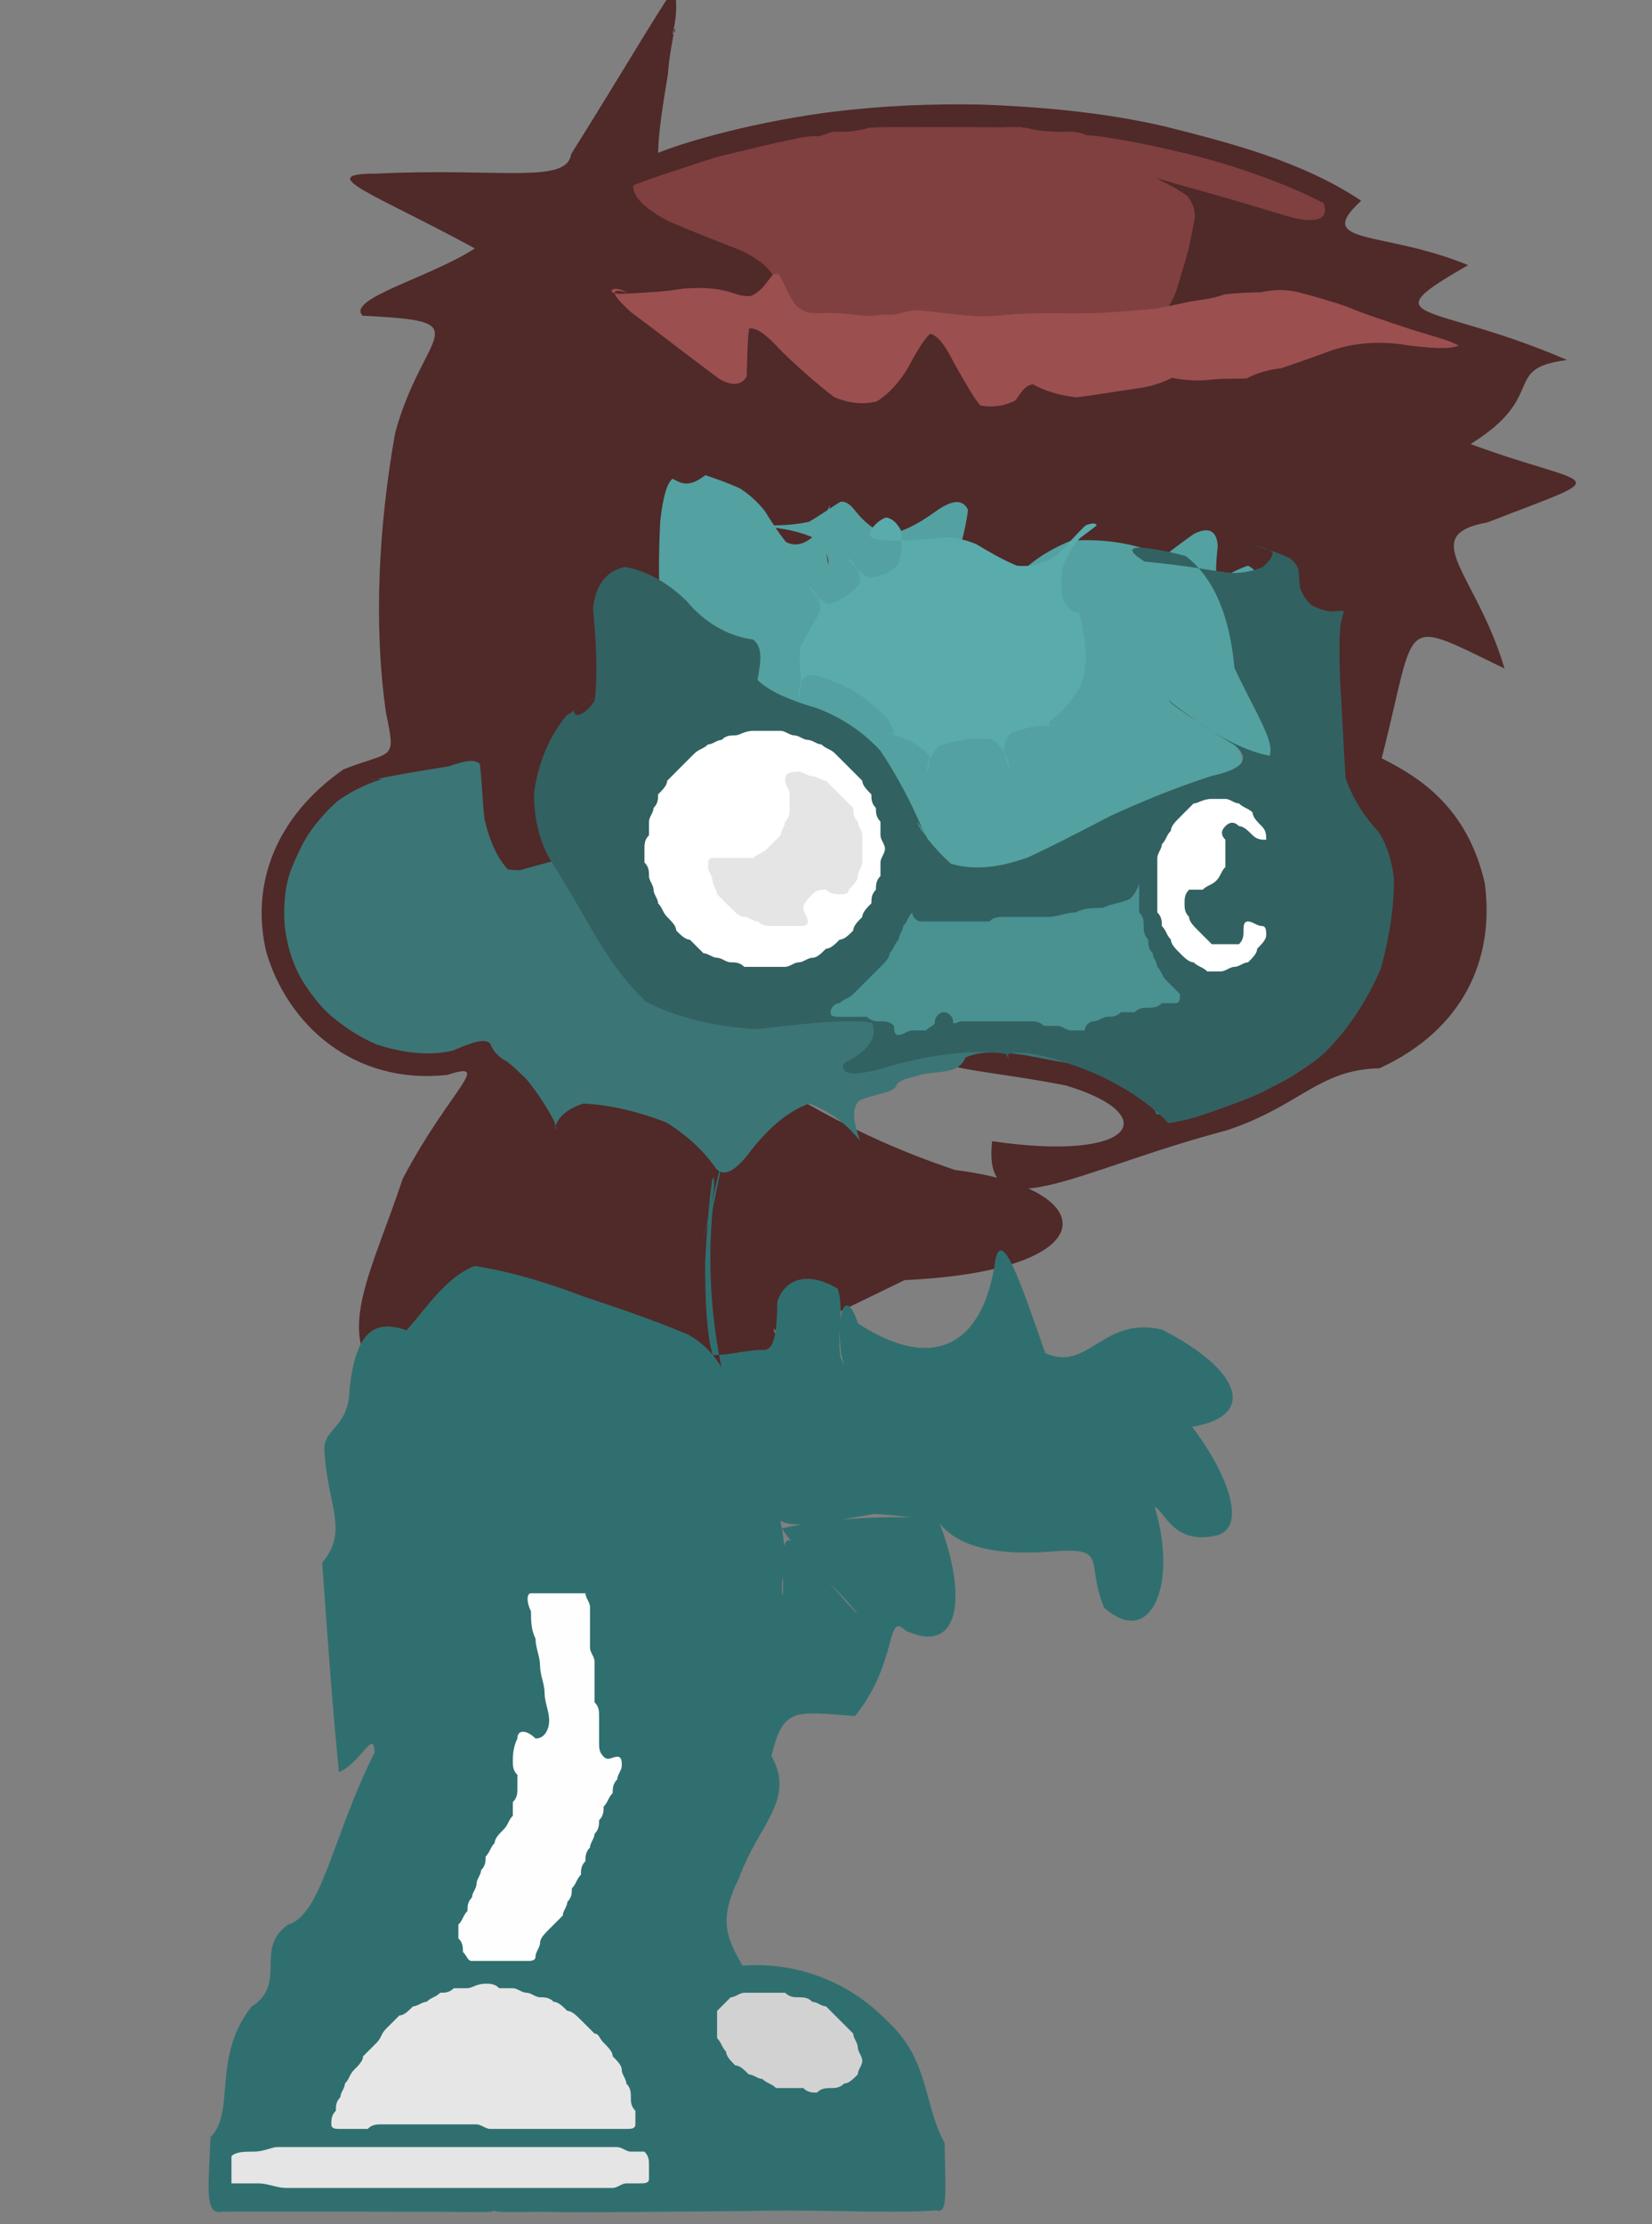 <?xml version="1.0" ?>
<svg xmlns="http://www.w3.org/2000/svg" version="1.1" width="364" height="490">
  <rect width="100%" height="100%" fill="#808080" stroke="none"/>
  <defs/>
  <g>
    <path d="M 150.052 -4.141 C 146.693 -7.065 145.367 -8.22 147.271 -6.275 C 149.812 -1.337 149.018 4.302 148.174 7.584 C 148.676 7.319 148.981 6.251 148.547 6.408 C 148.389 8.308 147.506 11.555 147.154 16.433 C 146.165 22.426 145.096 28.904 145 33.679 C 149.371 31.863 163.188 27.439 181.639 24.859 C 195.356 23.117 205.51 22.883 215.925 23.023 C 228.408 23.48 242.879 24.643 256.662 27.853 C 270.221 31.302 286.606 35.324 299.921 44.217 C 289.194 54.095 304.602 50.638 323.481 58.408 C 301.31 71.161 315.257 66.291 345.281 79.312 C 330.633 81.149 341.274 87.136 324.021 97.827 C 351.257 107.878 357.056 103.711 327.745 115.082 C 312.01 117.939 325.3 126.268 331.506 147.271 C 307.892 135.862 312.426 135.912 304.436 167.053 C 312.704 171.195 323.31 177.782 327.149 194.556 C 329.382 211.152 322.566 226.778 303.96 235.338 C 290.514 235.615 286.471 243.648 270.337 248.997 C 236.693 257.863 216.437 271.615 218.598 251.4 C 250.244 256.083 256.51 245.632 234.812 239.112 C 213.153 234.919 201.885 235.889 204.651 228.716 C 217.71 219.55 235.183 217.261 251.733 220.503 C 263.718 224.368 271.748 227.424 277.152 228.929 C 281.237 228.341 284.215 225.178 285.859 219.173 C 285.885 210.258 284.777 198.94 283.918 186.103 C 283.855 172.783 283.137 160.063 280.46 148.923 C 275.315 140.255 268.238 134.624 260.041 131.812 C 251.471 130.986 242.266 131.882 232.13 133.752 C 221.319 134.876 211.306 134.229 203.495 131.828 C 197.979 128.938 193.009 127.587 186.63 128.122 C 177.695 127.978 169.487 124.529 164.929 120.474 C 163.041 121.574 161.372 126.838 158.068 134.015 C 153.337 140.764 148.411 147.047 144.361 153.287 C 141.951 159.755 139.082 166.736 136.092 174.577 C 133.56 184.36 131.667 195.089 130.279 205.618 C 127.471 214.583 119.797 218.974 109.596 216.242 C 99.945 206.216 91.982 193.708 85.737 184.162 C 81.132 183.041 78.226 187.974 77.183 195.645 C 78.241 202.757 81.761 208.99 88.129 214.108 C 97.685 217.907 109.87 221.097 123.844 224.382 C 138.313 227.8 151.706 231.182 163.174 234.76 C 173.199 239.985 186.264 249.649 210.459 257.751 C 243.005 261.772 244.476 279.914 199.308 282.009 C 178.95 291.912 171.555 295.809 170.032 292.049 C 168.738 287.502 168.281 286.559 170.021 291.786 C 174.736 303.482 175.946 317.677 168.316 328.157 C 150.4 329.028 128.826 322.458 111.353 313.465 C 104.483 304.986 104.356 299.471 105.26 298.849 C 102.374 302.872 94.152 306.031 83.16 303.192 C 74.147 293.046 81.994 279.924 88.742 259.67 C 99.105 239.994 108.817 233.506 98.585 236.788 C 77.929 239.09 63.253 225.671 58.625 209.546 C 55.169 194.538 60.929 179.78 75.684 169.494 C 86.585 165.202 87.308 167.896 85.06 157.078 C 82.206 137.305 83.511 115.297 87.084 95.283 C 93.384 72.468 106.27 70.849 79.887 69.55 C 76.243 65.805 94.794 61.124 104.627 54.729 C 82.655 42.739 68.769 38.249 82.835 38.255 C 109.932 36.895 124.889 40.696 125.847 33.944 C 137.939 14.748 148.828 -4.203 150.052 -4.141" stroke-width="0.0" fill="rgb(80, 41, 41)" opacity="1" stroke="rgb(34, 115, 167)" stroke-opacity="0.066" stroke-linecap="round" stroke-linejoin="round"/>
    <path d="M 154.741 273.791 C 155.889 269.547 156.811 265.466 157.317 261.917 C 157.409 259.439 157.233 258.704 156.858 260.285 C 156.283 264.36 155.727 270.628 155.368 278.396 C 155.353 286.669 155.728 293.982 157.025 298.528 C 160.467 298.599 164.687 297.321 168.675 297.362 C 170.743 296.853 171.187 293.01 171.274 286.732 C 173.077 281.378 178.339 280.14 184.613 283.919 C 186.073 288.719 184.332 294.175 185.23 299.109 C 186.659 302.222 187.257 303.078 187.315 302.811 C 187.101 303.192 186.47 302.678 185.325 298.339 C 184.222 288.289 186.464 283.7 189.05 291.563 C 206.171 302.662 216.825 295.946 219.35 277.38 C 220.861 270.93 224.579 281.563 230.319 298.105 C 239.879 302.35 242.963 289.846 256.013 292.899 C 273.816 301.955 276.864 312.03 262.669 314.319 C 270.194 324.188 274.872 336.139 268.361 338.179 C 258.652 340.688 256.531 332.755 254.416 331.944 C 259.64 349.24 253.521 363.293 243.276 354.166 C 239.173 344.196 244.24 340.99 232.677 341.715 C 215.142 343.355 209.178 338.406 207.033 335.557 C 213.123 351.545 211.655 364.789 199.574 359.25 C 195.035 354.863 198.107 365.915 188.396 378.041 C 175.04 377.074 172.64 375.996 169.971 386.825 C 175.413 396.506 166.996 402.1 162.87 413.665 C 158.149 423.056 160.188 426.997 163.589 433.031 C 175.866 432.085 187.391 436.852 195.378 445.122 C 204.868 453.704 203.436 463.634 208.134 472.071 C 208.273 482.652 208.952 487.781 206.355 486.938 C 195.457 487.725 180.51 486.632 164.287 487.101 C 149.623 487.167 136.595 487.39 124.89 487.341 C 115.418 487.082 109.804 487.626 108.658 486.95 C 109.138 487.483 105.404 487.282 95.007 487.243 C 79.232 487.229 62.153 487.165 48.878 487.227 C 44.923 488.137 46.019 481.413 46.375 470.815 C 52.03 465.245 46.578 453.421 55.376 442.097 C 63.526 436.919 55.842 429.257 63.548 423.942 C 70.893 421.812 73.321 404.401 82.543 386.038 C 82.305 380.726 79.707 388.21 74.694 390.401 C 73.412 377.95 72.076 359.945 70.991 344.222 C 76.904 337.358 72.208 331.697 71.527 320.125 C 70.774 314.495 76.952 314.953 77.027 305.827 C 78.353 294.521 81.647 290.264 89.586 293.056 C 94.203 287.837 98.243 281.431 104.579 278.877 C 113.352 280.271 121.673 282.974 128.432 285.565 C 135.025 287.765 142.979 290.393 151.619 293.995 C 158.863 298.065 161.501 305.179 162.751 312.932 C 164.942 317.913 167.128 322.153 169.179 327.475 C 172.501 334.289 173.653 341.651 172.31 348.686 C 172.256 353.015 172.635 352.411 172.518 346.68 C 172.373 338.898 172.9 336.811 177.679 342.685 C 184.699 351.088 189.011 355.827 188.873 355.403 C 184.366 349.742 176.117 342.603 172.248 336.694 C 182.333 334.454 194.788 334.027 201.123 334.327 C 202.231 334.661 199.608 333.886 192.672 333.52 C 182.513 335.178 174.393 337.207 171.322 334.601 C 169.474 328.158 167.451 322.767 165.857 319.857 C 163.82 320.055 161.873 321.486 160.687 322.819 C 160.821 322.122 161.095 317.111 160.316 307.135 C 157.096 294.488 155.684 280.593 157.02 266.51 C 159.737 252.669 162.932 238.936 154.741 273.791" stroke-width="0.0" fill="rgb(48, 111, 111)" opacity="1" stroke="rgb(220, 24, 152)" stroke-opacity="0.605" stroke-linecap="round" stroke-linejoin="round"/>
    <path d="M 191.553 28.15 C 194.975 27.891 198.432 28.019 201.844 28.004 C 205.19 27.954 208.363 27.997 211.148 28.001 C 213.511 27.999 215.469 27.999 217.004 28.034 C 218.195 28.031 219.12 28.02 219.88 28.058 C 220.607 28.044 221.396 27.99 222.231 27.989 C 223.051 27.991 223.792 28 224.344 28.038 C 224.48 27.918 224.25 27.876 223.638 27.764 C 222.765 27.619 221.751 27.429 220.761 27.146 C 219.983 26.868 219.667 26.756 220.084 26.906 C 221.314 27.357 223.416 27.836 226.288 28.207 C 229.514 29.055 232.985 29.084 236.517 29.006 C 239.626 29.638 241.967 30.139 243.333 30.088 C 243.475 30.141 242.374 30.033 240.474 29.783 C 238.707 29.477 238.08 29.425 239.456 29.8 C 243.683 30.058 250.967 31.355 260.969 33.723 C 272.623 36.554 283.709 40.617 291.59 44.728 C 293.146 48.396 289.716 49.545 283 47.426 C 274.493 44.822 266.195 42.427 259.657 40.657 C 255.717 39.473 254.389 39.096 255.142 39.465 C 257.189 40.431 259.642 41.733 261.66 43.207 C 262.829 44.755 263.287 46.271 263.289 47.675 C 263.109 48.927 262.888 50.052 262.667 51.134 C 262.447 52.27 262.207 53.498 261.901 54.839 C 261.5 56.335 261.027 57.972 260.51 59.68 C 260.007 61.403 259.512 63.09 258.962 64.672 C 258.368 66.092 257.696 67.307 256.903 68.285 C 255.994 69.035 254.946 69.592 253.772 70.012 C 252.53 70.356 251.24 70.655 249.965 70.978 C 248.755 71.297 247.628 71.591 246.583 71.833 C 245.631 71.99 244.779 72.033 243.984 71.93 C 243.201 71.696 242.39 71.37 241.498 70.98 C 240.487 70.626 239.363 70.392 238.128 70.331 C 236.798 70.487 235.428 70.87 234.048 71.481 C 232.686 72.29 231.395 73.26 230.192 74.324 C 229.083 75.425 228.087 76.499 227.196 77.471 C 226.378 78.262 225.598 78.849 224.818 79.246 C 223.993 79.471 223.081 79.553 222.088 79.539 C 221.035 79.49 219.953 79.468 218.871 79.523 C 217.819 79.684 216.824 79.933 215.927 80.235 C 215.143 80.538 214.465 80.758 213.876 80.804 C 213.316 80.601 212.729 80.14 212.063 79.422 C 211.277 78.468 210.35 77.355 209.281 76.174 C 208.064 75.021 206.712 74.047 205.285 73.54 C 203.85 73.704 202.456 74.407 201.122 75.351 C 199.871 76.32 198.723 77.222 197.701 78.006 C 196.787 78.655 195.954 79.134 195.176 79.418 C 194.43 79.511 193.682 79.434 192.855 79.205 C 191.929 78.859 190.904 78.43 189.777 77.922 C 188.518 77.296 187.093 76.507 185.487 75.53 C 183.673 74.401 181.621 73.155 179.338 71.809 C 176.992 70.298 174.766 68.555 172.913 66.645 C 171.682 64.592 170.948 62.543 170.293 60.61 C 169.203 58.8 167.069 57.051 163.553 55.304 C 158.698 53.394 152.967 51.184 147.12 48.668 C 142.165 45.964 139.245 43.254 139.573 40.809 C 143.962 39.05 150.558 37.024 157.91 34.592 C 165 32.859 170.903 31.447 175.225 30.584 C 177.931 29.934 179.495 29.967 180.509 30.024 C 181.379 29.754 182.393 29.316 183.702 29.003 C 185.271 28.936 186.849 29.391 191.553 28.15" stroke-width="0.0" fill="rgb(128, 64, 64)" opacity="1.0" stroke="rgb(120, 5, 132)" stroke-opacity="0.44" stroke-linecap="round" stroke-linejoin="round"/>
    <path d="M 155.408 104.677 C 158.084 105.58 160.649 106.502 162.987 107.56 C 165.047 108.866 166.868 110.51 168.502 112.549 C 170.021 114.964 171.547 117.409 173.216 119.423 C 175.151 120.432 177.306 119.966 179.413 117.962 C 181.19 115.049 182.355 112.449 182.854 111.273 C 182.74 112.127 182.337 114.659 182.001 118.123 C 182.028 121.456 182.27 123.766 182.535 124.425 C 182.59 123.367 182.194 121.447 181.082 119.521 C 178.95 118.071 175.959 117.131 172.763 116.56 C 170.09 116.153 168.542 115.879 168.719 115.73 C 171.078 115.766 174.662 115.749 178.288 114.944 C 181.254 113.178 183.493 111.553 185.138 110.562 C 186.339 110.36 187.385 111.112 188.629 112.757 C 190.325 114.882 192.562 116.801 195.358 117.802 C 198.653 117.313 202.277 115.478 205.955 112.81 C 209.392 110.319 212.056 109.628 213.294 112.345 C 212.448 119.074 209.651 127.595 205.479 135.651 C 200.686 141.352 196.122 144.285 192.539 144.82 C 190.403 143.773 189.725 142.011 190.434 140.334 C 192.336 139.503 195.03 139.937 197.955 141.543 C 200.532 143.927 202.523 146.5 204.039 148.902 C 205.335 150.909 206.645 152.316 208.165 152.93 C 210.019 152.653 212.228 151.655 214.784 150.217 C 217.615 148.673 220.56 147.338 223.43 146.424 C 226.025 146.084 228.083 146.074 229.359 146.062 C 229.62 145.729 228.781 144.801 226.885 143.008 C 224.246 140.143 221.965 136.242 221.25 131.59 C 223.257 126.662 228.508 122.174 235.947 119.123 C 243.534 118.59 250.098 119.853 254.582 121.84 C 256.295 123.276 256.037 123.884 255.412 123.685 C 256.129 122.657 259.056 120.479 262.968 117.677 C 266.288 115.94 268.099 116.866 268.319 120.251 C 267.92 124.141 267.734 126.896 268.405 127.754 C 270.056 126.943 272.389 125.457 274.987 124.618 C 277.51 125.812 279.753 129.901 281.427 136.996 C 282.296 146.577 282.379 156.437 281.516 164.503 C 279.244 168.574 275.57 167.216 270.906 163.38 C 266.212 160.114 262.471 157.832 259.944 156.318 C 258.736 155.763 257.865 155.705 257.702 155.751 C 258.243 155.759 259.39 155.914 260.483 156.307 C 261.036 156.987 261.789 157.718 263.533 158.559 C 266.057 159.968 269.511 162.092 273.108 165.107 C 274.46 169.443 273.464 174.516 270.425 179.84 C 266.044 184.456 261.264 187.822 256.439 189.923 C 251.696 191.219 247.35 192.042 243.44 192.623 C 239.859 193.108 236.571 193.514 233.598 193.841 C 230.814 194.146 227.965 194.398 224.861 194.658 C 221.397 194.965 217.502 195.288 213.179 195.571 C 208.477 195.722 203.624 195.644 199.087 195.227 C 195.34 194.38 192.705 192.995 191.053 191.022 C 189.946 188.43 188.796 185.317 187.181 181.86 C 184.975 178.311 182.245 174.911 179.066 171.896 C 175.567 169.474 172.033 167.513 168.733 165.701 C 165.851 163.752 163.425 161.535 161.375 159.168 C 159.574 156.953 157.876 155.074 156.131 153.574 C 154.225 152.308 152.178 150.982 150.121 149.141 C 148.218 146.341 146.633 142.209 145.551 136.529 C 145.083 129.449 145.113 121.912 145.465 114.949 C 146.051 109.562 146.945 106.371 148.198 105.471 C 149.823 106.281 151.618 107.694 155.408 104.677" stroke-width="0.0" fill="rgb(84, 161, 161)" opacity="1" stroke="rgb(64, 46, 95)" stroke-opacity="0.04" stroke-linecap="round" stroke-linejoin="round"/>
    <path d="M 82.241 171.805 C 88.395 170.405 94.16 169.639 98.951 168.8 C 102.408 167.595 104.615 167.154 105.741 168.309 C 106.107 171.314 106.255 175.601 106.744 180.441 C 107.823 185.123 109.564 189.002 111.894 191.531 C 114.387 191.905 116.406 191.37 117.572 192.125 C 117.998 194.579 117.982 197.521 117.647 200.148 C 117.027 201.871 116.093 202.529 114.801 202.169 C 113.242 201.115 111.694 199.806 110.48 198.614 C 109.627 197.664 108.925 196.85 108.334 196.092 C 107.993 195.064 109.192 193.833 112.86 192.177 C 118.486 190.595 124.668 188.839 130.518 187.651 C 135.103 187.719 138.274 189.021 140.242 191.382 C 141.551 194.553 142.733 198.152 144.234 201.803 C 146.402 205.187 149.19 208.159 152.367 210.676 C 155.598 212.768 158.478 214.511 160.68 215.922 C 162.05 217.002 162.678 217.786 162.76 218.36 C 162.555 218.792 162.409 218.949 162.68 218.699 C 163.736 218.048 165.806 217.206 168.991 216.453 C 173.253 216.16 178.113 216.596 183.061 217.778 C 187.648 219.634 191.413 222.032 193.897 224.792 C 194.67 227.727 193.863 230.432 191.931 232.591 C 189.428 234.038 186.562 234.265 183.676 233.936 C 181.989 233.444 183.207 233.524 187.073 234.431 C 191.728 232.666 195.97 229.485 199.287 225.834 C 201.783 222.854 203.9 220.914 206.013 219.928 C 208.298 219.768 210.864 219.924 213.833 220.039 C 217.242 219.939 221.06 219.75 225.187 219.695 C 229.473 219.773 233.718 219.97 237.756 220.3 C 241.448 220.908 244.674 222.083 247.307 224.16 C 249.285 227.291 250.778 231.097 251.949 235.233 C 252.919 239.291 253.78 242.784 254.629 245.194 C 255.469 246.029 256.026 245.249 255.858 243.226 C 254.707 240.409 252.719 237.381 249.972 234.913 C 246.451 233.86 242.324 234.046 237.946 234.526 C 233.804 234.116 229.895 233.141 225.797 232.436 C 221.021 231.817 216.398 231.293 212.722 232.984 C 211.223 236.646 207.211 235.866 203.071 236.71 C 200.632 237.52 198.937 237.563 197.677 238.748 C 197.202 240.842 193.951 240.57 189.43 242.405 C 187.158 244.411 188.505 248.475 189.542 251.371 C 188.13 249.635 184.781 245.583 178.325 243.12 C 173.057 244.929 168.405 249.495 164.619 254.592 C 161.567 258.262 159.488 259.187 157.77 257.45 C 155.539 254.171 152.01 250.521 146.858 247.301 C 140.58 244.83 134.141 243.349 128.56 243.123 C 124.761 244.283 122.831 246.341 122.299 248.334 C 122.482 249.345 122.642 248.939 122.131 247.04 C 120.587 244.009 118.376 240.667 116.041 237.795 C 114.089 235.867 112.773 234.689 111.752 233.874 C 110.282 233.16 108.777 231.93 107.998 229.896 C 106.935 228.677 104.181 229.543 99.805 231.443 C 94.372 232.729 88.563 231.911 82.924 230.079 C 78.484 228.164 75.318 225.773 72.796 223.668 C 70.748 221.834 68.989 219.66 67.063 216.748 C 64.692 213.063 63.174 208.461 62.688 203.493 C 62.416 198.628 62.935 194.471 64.302 191.163 C 65.396 188.462 66.408 186.347 67.576 184.366 C 69.033 182.109 71.196 179.31 74.461 176.401 C 78.356 173.654 82.209 172.179 84.215 171.651 C 83.273 171.541 80.862 171.87 82.241 171.805" stroke-width="0.0" fill="rgb(60, 117, 117)" opacity="1" stroke="rgb(176, 234, 208)" stroke-opacity="0.512" stroke-linecap="round" stroke-linejoin="round"/>
    <path d="M 138.136 64.425 C 136.756 63.643 135.613 63.396 134.752 63.864 C 134.581 64.515 135.504 64.797 137.512 64.703 C 140.149 64.619 142.898 64.386 145.434 64.231 C 147.59 64.064 149.303 63.756 150.723 63.553 C 152.077 63.479 153.392 63.431 154.774 63.438 C 156.172 63.484 157.462 63.623 158.671 63.822 C 159.915 64.071 161.169 64.415 162.382 64.84 C 163.529 65.197 164.607 65.321 165.625 65.146 C 166.605 64.674 167.505 63.936 168.313 63.029 C 169.054 62.062 169.728 61.186 170.322 60.528 C 170.853 60.199 171.334 60.249 171.783 60.699 C 172.242 61.494 172.748 62.546 173.304 63.777 C 173.91 65.037 174.595 66.236 175.352 67.27 C 176.204 68.048 177.166 68.579 178.251 68.885 C 179.452 69.001 180.786 69 182.271 68.954 C 183.845 68.957 185.462 69.059 187.086 69.218 C 188.654 69.382 190.131 69.513 191.433 69.591 C 192.471 69.601 193.197 69.536 193.625 69.446 C 193.822 69.361 193.896 69.308 193.966 69.276 C 194.132 69.29 194.469 69.321 194.987 69.352 C 195.666 69.366 196.469 69.331 197.346 69.229 C 198.221 69.069 199.055 68.859 199.833 68.644 C 200.56 68.483 201.266 68.38 202.015 68.348 C 202.891 68.403 203.941 68.514 205.206 68.654 C 206.687 68.813 208.38 69.004 210.251 69.219 C 212.241 69.436 214.302 69.614 216.397 69.692 C 218.523 69.649 220.702 69.471 223.007 69.232 C 225.542 69.07 228.391 68.993 231.549 69.006 C 235.033 69.054 238.803 69.062 242.758 68.924 C 246.809 68.666 250.842 68.362 254.524 68.02 C 257.716 67.393 260.463 66.807 262.916 66.313 C 265.255 66.035 267.534 65.661 269.721 64.882 C 272.376 64.497 275.004 64.459 277.877 64.39 C 280.828 63.704 283.728 63.721 286.605 64.507 C 289.62 65.319 292.918 66.242 296.613 67.493 C 300.744 69.241 305.551 70.758 310.677 72.485 C 315.838 74.133 319.873 75.082 321.396 76.164 C 319.528 76.957 315.394 76.766 309.88 76.025 C 304.13 75.075 298.563 75.482 293.548 77.143 C 289.117 78.803 285.372 80.065 282.318 81.119 C 279.608 81.429 276.999 82.122 274.67 83.389 C 271.689 83.424 268.649 83.385 265.617 83.752 C 262.794 83.952 260.361 83.63 258.2 83.249 C 256.146 84.3 253.562 85.226 250.128 85.635 C 246.023 86.191 241.602 87.013 237.23 87.526 C 233.182 87.155 229.936 85.95 227.601 84.67 C 225.96 84.832 225.036 86.332 223.777 88.196 C 221.54 89.391 218.724 89.873 215.972 89.311 C 214.146 87.064 212.349 83.711 210.223 79.982 C 208.412 76.425 206.847 74.016 204.939 73.512 C 203.313 75.14 201.639 78.021 199.886 81.347 C 197.949 84.417 195.75 86.867 193.162 88.445 C 190.274 89.154 187.17 88.898 183.808 87.494 C 180.193 84.719 176.166 81.223 172.27 77.437 C 169.108 73.971 166.746 72.039 165.048 72.393 C 164.653 75.446 164.637 79.399 164.543 82.928 C 163.328 85.021 161.083 85.056 158.289 83.338 C 154.915 80.826 151.401 78.147 148.012 75.566 C 144.913 73.171 141.887 70.906 138.833 68.607 C 136.001 65.922 133.219 63.081 138.136 64.425" stroke-width="0.0" fill="rgb(155, 79, 79)" opacity="1" stroke="rgb(83, 99, 25)" stroke-opacity="0.133" stroke-linecap="round" stroke-linejoin="round"/>
    <path d="M 252.196 123.706 C 256.003 124.091 259.683 124.52 263.137 125.025 C 266.287 125.539 269.142 125.99 271.736 126.246 C 274.102 126.18 276.232 125.757 278.056 125.008 C 279.497 123.963 280.31 122.803 280.425 121.729 C 279.645 120.927 277.988 120.49 275.841 120.113 C 273.746 119.668 272.351 119.385 272.221 119.362 C 273.381 119.603 275.535 120.009 277.838 120.626 C 280.326 121.356 282.454 122.117 284.084 122.907 C 285.249 123.743 285.91 124.667 286.148 125.699 C 286.233 126.927 286.287 128.251 286.473 129.597 C 286.981 130.962 287.795 132.221 288.894 133.258 C 290.26 134.03 291.745 134.515 293.198 134.709 C 294.464 134.675 295.424 134.562 295.989 134.54 C 296.106 134.842 295.82 135.797 295.354 137.691 C 295.063 140.839 295.065 145.418 295.359 151.222 C 295.789 157.916 296.058 164.901 296.49 171.393 C 298.239 176.491 301.052 180.33 303.828 183.356 C 305.601 186.157 306.61 189.345 307.148 193.471 C 307.208 199.02 306.354 205.852 304.217 213.498 C 300.843 221.204 296.257 227.949 290.848 232.854 C 286.297 236.351 282.713 238.316 280.319 239.472 C 278.563 240.484 276.376 241.49 272.796 242.838 C 267.938 244.586 262.577 246.789 257.445 247.422 C 252.599 242.344 245.399 237.792 236.951 234.815 C 229.845 232.282 224.766 231.319 222.121 232.256 C 222.303 234.204 223.074 234.375 221.613 232.188 C 215.536 231.166 206.398 232.045 196.505 234.733 C 188.787 237.196 184.949 237.076 185.93 234.201 C 190.953 231.909 193.66 228.432 192.058 225.267 C 185.987 224.435 176.946 225.584 166.703 226.709 C 156.95 226.156 148.705 223.981 142.376 220.702 C 137.623 216.235 133.755 210.677 130.303 204.652 C 126.945 198.747 123.795 193.406 120.917 188.855 C 118.677 184.653 117.657 180.015 117.666 174.694 C 118.471 168.759 120.617 162.815 124.737 157.689 C 130.277 153.952 135.079 151.326 137.148 150.389 C 135.128 151.438 130.442 153.945 126.448 156.591 C 126.428 158.22 128.809 157.76 131.054 154.291 C 131.738 148.132 131.3 140.937 130.655 134.064 C 131.197 128.759 133.675 125.736 137.717 124.895 C 142.326 125.707 146.927 128.171 151.244 132.354 C 155.365 137.336 160.621 140.191 165.917 140.883 C 168.16 142.577 167.633 145.816 166.899 149.79 C 169.665 152.498 174.441 154.363 179.976 156.005 C 185.228 157.991 189.898 160.982 193.929 165.314 C 197.657 170.838 200.827 176.944 203.135 182.406 C 204.767 185.588 205.277 186.438 204.543 185.585 C 203.705 183.461 202.608 181.577 202.058 181.173 C 202.933 183.03 205.49 186.671 209.549 190.278 C 214.666 191.84 220.516 191.071 226.643 188.822 C 232.704 185.972 238.592 182.911 244.54 179.816 C 251.327 176.673 258.915 173.535 267.008 170.931 C 273.746 169.432 275.718 167.328 272.046 164.161 C 266.126 160.607 260.977 157.187 258.013 154.886 C 257.272 154.007 257.398 153.903 257.55 154.046 C 257.276 154.056 257.45 154.319 259.858 156.101 C 265.5 160.438 273.087 165.303 279.746 166.479 C 280.97 163.389 276.387 156.556 271.982 147.126 C 271.021 136.194 267.695 127.406 261.223 122.482 C 253.416 120.443 245.077 119.234 252.196 123.706" stroke-width="0.0" fill="rgb(50, 97, 97)" opacity="1.0" stroke="rgb(4, 170, 158)" stroke-opacity="0.113" stroke-linecap="round" stroke-linejoin="round"/>
    <path d="M 208.881 118.359 C 210.864 118.531 212.925 118.945 215.206 119.928 C 217.84 121.529 220.815 123.269 224.031 124.609 C 227.258 124.972 230.297 124.101 233.022 122.209 C 235.388 119.778 237.443 117.396 239.186 115.754 C 240.619 115.129 241.504 115.259 241.652 115.732 C 240.938 116.38 239.597 117.277 237.931 118.592 C 236.259 120.353 234.984 122.597 234.139 125.135 C 233.734 127.718 233.768 130.073 234.207 132.018 C 234.964 133.439 235.819 134.35 236.599 134.821 C 237.153 134.953 237.506 134.953 237.722 135.048 C 237.884 135.47 238.113 136.413 238.443 137.885 C 238.824 139.836 239.127 142.128 239.276 144.562 C 239.172 146.968 238.773 149.201 238.072 151.151 C 237.135 152.785 236.126 154.143 235.187 155.276 C 234.378 156.23 233.646 157.006 232.953 157.63 C 232.298 158.133 231.714 158.552 231.278 158.928 C 231.047 159.287 231.054 159.618 231.295 159.904 C 231.696 160.109 232.106 160.195 232.338 160.17 C 232.185 160.049 231.437 159.901 229.926 159.817 C 227.632 159.984 225.027 160.543 222.644 161.572 C 221.164 163.136 220.927 165.159 221.637 167.306 C 222.302 169.142 222.638 170.022 222.535 169.42 C 222.204 167.284 221.145 164.699 218.677 162.881 C 214.753 162.417 210.409 162.976 206.721 164.461 C 204.709 166.779 204.129 168.923 204.27 169.884 C 204.644 169.425 204.929 168.05 204.72 166.412 C 203.563 164.993 201.932 163.937 200.252 163.102 C 198.724 162.486 197.313 162.036 195.907 161.604 C 194.527 160.872 193.238 159.942 192.189 159.072 C 191.57 158.498 191.544 158.54 192.206 159.183 C 193.526 160.209 195.092 161.244 196.438 161.897 C 197.105 161.743 196.9 160.581 195.764 158.628 C 193.759 156.33 191.102 154.076 188.036 152.109 C 184.885 150.523 181.975 149.358 179.527 148.722 C 177.73 148.74 176.689 149.47 176.282 150.694 C 176.067 151.965 175.925 152.968 175.939 153.437 C 176.106 153.176 176.339 152.175 176.535 150.494 C 176.376 148.243 176.022 145.556 176.328 142.636 C 177.771 139.734 179.518 136.986 180.782 134.485 C 180.786 132.384 179.842 130.768 178.732 129.604 C 178.048 128.802 177.938 128.624 178.323 129.226 C 179.135 130.71 180.503 132.337 182.584 133.11 C 185.157 132.464 187.705 130.751 189.506 128.477 C 189.691 126.236 188.44 124.349 186.655 122.789 C 185.151 121.423 184.11 120.438 183.654 119.995 C 183.905 120.179 184.761 120.938 186.066 122.25 C 187.519 124.105 189.163 125.973 191.217 127.169 C 193.644 127.237 195.989 126.267 197.836 124.426 C 198.791 121.9 198.956 119.215 198.498 116.829 C 197.612 115.113 196.488 114.197 195.276 114.004 C 194.084 114.383 192.989 115.268 191.988 116.586 C 191.05 118.269 190.146 120.163 208.881 118.359" stroke-width="0.0" fill="rgb(90, 172, 172)" opacity="1" stroke="rgb(49, 177, 64)" stroke-opacity="0.06" stroke-linecap="round" stroke-linejoin="round"/>
    <path d="M 117.0 351.0 C 118.0 351.0 119.0 351.0 120.0 351.0 C 121.0 351.0 122.0 351.0 123.0 351.0 C 124.0 351.0 125.0 351.0 126.0 351.0 C 127.0 351.0 128.0 351.0 129.0 351.0 C 129.0 352.0 130.0 353.0 130.0 354.0 C 130.0 355.0 130.0 356.0 130.0 357.0 C 130.0 358.0 130.0 359.0 130.0 360.0 C 130.0 361.0 130.0 362.0 130.0 363.0 C 130.0 364.0 131.0 365.0 131.0 366.0 C 131.0 367.0 131.0 368.0 131.0 369.0 C 131.0 370.0 131.0 371.0 131.0 372.0 C 131.0 373.0 131.0 374.0 131.0 375.0 C 132.0 376.0 132.0 377.0 132.0 378.0 C 132.0 379.0 132.0 380.0 132.0 381.0 C 132.0 382.0 132.0 383.0 132.0 384.0 C 132.0 385.0 132.0 386.0 133.0 387.0 C 134.0 388.0 135.0 387.0 136.0 387.0 C 137.0 387.0 137.0 388.0 137.0 389.0 C 137.0 390.0 136.0 391.0 136.0 392.0 C 135.0 393.0 135.0 394.0 135.0 395.0 C 134.0 396.0 134.0 397.0 133.0 398.0 C 133.0 399.0 133.0 400.0 132.0 401.0 C 132.0 402.0 132.0 403.0 131.0 404.0 C 131.0 405.0 130.0 406.0 130.0 407.0 C 129.0 408.0 129.0 409.0 129.0 410.0 C 128.0 411.0 128.0 412.0 128.0 413.0 C 127.0 414.0 127.0 415.0 126.0 416.0 C 126.0 417.0 126.0 418.0 125.0 419.0 C 125.0 420.0 124.0 421.0 124.0 422.0 C 123.0 423.0 122.0 424.0 121.0 425.0 C 120.0 426.0 119.0 427.0 119.0 428.0 C 119.0 429.0 118.0 430.0 118.0 431.0 C 118.0 432.0 117.0 432.0 116.0 432.0 C 115.0 432.0 114.0 432.0 113.0 432.0 C 112.0 432.0 111.0 432.0 110.0 432.0 C 109.0 432.0 108.0 432.0 107.0 432.0 C 106.0 432.0 105.0 432.0 104.0 432.0 C 103.0 432.0 103.0 431.0 102.0 430.0 C 102.0 429.0 102.0 428.0 101.0 427.0 C 101.0 426.0 101.0 425.0 101.0 424.0 C 102.0 423.0 102.0 422.0 103.0 421.0 C 103.0 420.0 103.0 419.0 104.0 418.0 C 104.0 417.0 105.0 416.0 105.0 415.0 C 105.0 414.0 106.0 413.0 106.0 412.0 C 107.0 411.0 107.0 410.0 107.0 409.0 C 108.0 408.0 108.0 407.0 109.0 406.0 C 109.0 405.0 110.0 404.0 111.0 403.0 C 112.0 402.0 112.0 401.0 113.0 400.0 C 113.0 399.0 113.0 398.0 113.0 397.0 C 114.0 396.0 114.0 395.0 114.0 394.0 C 114.0 393.0 114.0 392.0 114.0 391.0 C 113.0 390.0 113.0 389.0 113.0 388.0 C 113.0 387.0 113.0 385.0 114.0 383.0 C 114.0 381.0 116.0 381.0 118.0 383.0 C 120.0 383.0 121.0 381.0 121.0 379.0 C 121.0 377.0 120.0 375.0 120.0 373.0 C 120.0 371.0 119.0 369.0 119.0 367.0 C 119.0 365.0 118.0 363.0 118.0 361.0 C 117.0 359.0 117.0 357.0 117.0 355.0 C 116.0 353.0 116.0 351.0 117.0 351.0" stroke-width="0.0" fill="rgb(254, 254, 254)" opacity="1.0" stroke="rgb(27, 229, 165)" stroke-opacity="0.647" stroke-linecap="round" stroke-linejoin="round"/>
    <path d="M 251.0 195.0 C 251.0 196.0 251.0 197.0 251.0 198.0 C 251.0 199.0 251.0 200.0 251.0 201.0 C 252.0 202.0 252.0 203.0 252.0 204.0 C 252.0 205.0 252.0 206.0 253.0 207.0 C 253.0 208.0 253.0 209.0 254.0 210.0 C 254.0 211.0 255.0 212.0 255.0 213.0 C 256.0 214.0 256.0 215.0 257.0 216.0 C 258.0 217.0 259.0 218.0 260.0 219.0 C 260.0 220.0 260.0 221.0 259.0 221.0 C 258.0 221.0 257.0 221.0 256.0 221.0 C 255.0 222.0 254.0 222.0 253.0 222.0 C 252.0 222.0 251.0 222.0 250.0 223.0 C 249.0 223.0 248.0 223.0 247.0 223.0 C 246.0 224.0 245.0 224.0 244.0 224.0 C 243.0 224.0 242.0 225.0 241.0 225.0 C 240.0 225.0 239.0 226.0 239.0 227.0 C 238.0 227.0 237.0 227.0 236.0 227.0 C 235.0 227.0 234.0 226.0 233.0 226.0 C 232.0 226.0 231.0 226.0 230.0 226.0 C 229.0 225.0 228.0 225.0 227.0 225.0 C 226.0 225.0 225.0 225.0 224.0 225.0 C 223.0 225.0 222.0 225.0 221.0 225.0 C 220.0 225.0 219.0 225.0 218.0 225.0 C 217.0 225.0 216.0 225.0 215.0 225.0 C 214.0 225.0 213.0 225.0 212.0 225.0 C 211.0 225.0 210.0 226.0 210.0 225.0 C 210.0 224.0 209.0 223.0 208.0 223.0 C 207.0 223.0 206.0 224.0 206.0 225.0 C 206.0 226.0 205.0 226.0 204.0 227.0 C 203.0 227.0 202.0 227.0 201.0 227.0 C 200.0 227.0 199.0 228.0 198.0 228.0 C 197.0 228.0 197.0 227.0 197.0 226.0 C 196.0 225.0 195.0 225.0 194.0 225.0 C 193.0 225.0 192.0 225.0 191.0 224.0 C 190.0 224.0 189.0 224.0 188.0 224.0 C 187.0 224.0 186.0 224.0 185.0 224.0 C 184.0 224.0 183.0 224.0 183.0 223.0 C 183.0 222.0 184.0 221.0 185.0 221.0 C 186.0 220.0 187.0 220.0 188.0 219.0 C 189.0 218.0 190.0 217.0 191.0 216.0 C 192.0 215.0 193.0 214.0 194.0 213.0 C 195.0 212.0 196.0 211.0 196.0 210.0 C 197.0 209.0 197.0 208.0 198.0 207.0 C 198.0 206.0 199.0 205.0 199.0 204.0 C 200.0 203.0 200.0 202.0 201.0 201.0 C 201.0 200.0 201.0 199.0 201.0 198.0 C 201.0 199.0 201.0 200.0 201.0 201.0 C 201.0 202.0 202.0 203.0 203.0 203.0 C 204.0 203.0 205.0 203.0 206.0 203.0 C 207.0 203.0 208.0 203.0 209.0 203.0 C 210.0 203.0 211.0 203.0 212.0 203.0 C 213.0 203.0 214.0 203.0 215.0 203.0 C 216.0 203.0 217.0 203.0 218.0 203.0 C 219.0 202.0 220.0 202.0 221.0 202.0 C 222.0 202.0 223.0 202.0 225.0 202.0 C 227.0 202.0 229.0 202.0 231.0 202.0 C 233.0 202.0 235.0 201.0 237.0 201.0 C 239.0 200.0 241.0 200.0 243.0 200.0 C 245.0 199.0 247.0 199.0 249.0 198.0 C 251.0 196.0 251.0 194.0 251.0 195.0" stroke-width="0.0" fill="rgb(74, 145, 145)" opacity="1.0" stroke="rgb(73, 242, 10)" stroke-opacity="0.519" stroke-linecap="round" stroke-linejoin="round"/>
    <path d="M 166.0 161.0 C 167.0 161.0 168.0 161.0 169.0 161.0 C 170.0 161.0 171.0 161.0 172.0 161.0 C 173.0 161.0 174.0 162.0 175.0 162.0 C 176.0 162.0 177.0 163.0 178.0 163.0 C 179.0 163.0 180.0 164.0 181.0 164.0 C 182.0 165.0 183.0 165.0 184.0 166.0 C 185.0 167.0 186.0 168.0 187.0 169.0 C 188.0 170.0 189.0 171.0 190.0 172.0 C 190.0 173.0 191.0 174.0 192.0 175.0 C 192.0 176.0 192.0 177.0 193.0 178.0 C 193.0 179.0 193.0 180.0 194.0 181.0 C 194.0 182.0 194.0 183.0 194.0 184.0 C 194.0 185.0 195.0 186.0 195.0 187.0 C 195.0 188.0 194.0 189.0 194.0 190.0 C 194.0 191.0 194.0 192.0 194.0 193.0 C 193.0 194.0 193.0 195.0 193.0 196.0 C 192.0 197.0 192.0 198.0 192.0 199.0 C 191.0 200.0 190.0 201.0 190.0 202.0 C 189.0 203.0 188.0 204.0 188.0 205.0 C 187.0 206.0 186.0 207.0 185.0 207.0 C 184.0 208.0 183.0 209.0 182.0 209.0 C 181.0 210.0 180.0 211.0 179.0 211.0 C 178.0 211.0 177.0 212.0 176.0 212.0 C 175.0 212.0 174.0 213.0 173.0 213.0 C 172.0 213.0 171.0 213.0 170.0 213.0 C 169.0 213.0 168.0 213.0 167.0 213.0 C 166.0 213.0 165.0 213.0 164.0 213.0 C 163.0 212.0 162.0 212.0 161.0 212.0 C 160.0 212.0 159.0 211.0 158.0 211.0 C 157.0 211.0 156.0 210.0 155.0 210.0 C 154.0 209.0 153.0 208.0 152.0 207.0 C 151.0 207.0 150.0 206.0 149.0 205.0 C 149.0 204.0 148.0 203.0 147.0 202.0 C 146.0 201.0 146.0 200.0 145.0 199.0 C 145.0 198.0 144.0 197.0 144.0 196.0 C 144.0 195.0 143.0 194.0 143.0 193.0 C 143.0 192.0 143.0 191.0 142.0 190.0 C 142.0 189.0 142.0 188.0 142.0 187.0 C 142.0 186.0 142.0 185.0 143.0 184.0 C 143.0 183.0 143.0 182.0 143.0 181.0 C 143.0 180.0 144.0 179.0 144.0 178.0 C 145.0 177.0 145.0 176.0 145.0 175.0 C 146.0 174.0 147.0 173.0 147.0 172.0 C 148.0 171.0 149.0 170.0 150.0 169.0 C 151.0 168.0 152.0 167.0 153.0 166.0 C 154.0 165.0 155.0 165.0 156.0 164.0 C 157.0 164.0 158.0 163.0 159.0 163.0 C 160.0 162.0 161.0 162.0 162.0 162.0 C 163.0 162.0 164.0 161.0 166.0 161.0" stroke-width="0.0" fill="rgb(255, 255, 255)" opacity="1.0" stroke="rgb(244, 133, 223)" stroke-opacity="0.768" stroke-linecap="round" stroke-linejoin="round"/>
    <path d="M 107.0 437.0 C 108.0 437.0 109.0 437.0 110.0 438.0 C 111.0 438.0 112.0 438.0 113.0 438.0 C 114.0 438.0 115.0 439.0 116.0 439.0 C 117.0 439.0 118.0 440.0 119.0 440.0 C 120.0 440.0 121.0 440.0 122.0 441.0 C 123.0 441.0 124.0 442.0 125.0 443.0 C 126.0 443.0 127.0 444.0 128.0 445.0 C 129.0 446.0 130.0 447.0 131.0 448.0 C 132.0 448.0 132.0 449.0 133.0 450.0 C 134.0 451.0 135.0 452.0 135.0 453.0 C 136.0 454.0 137.0 455.0 137.0 456.0 C 137.0 457.0 138.0 458.0 138.0 459.0 C 139.0 460.0 139.0 461.0 139.0 462.0 C 139.0 463.0 139.0 464.0 140.0 465.0 C 140.0 466.0 140.0 467.0 140.0 468.0 C 140.0 469.0 139.0 469.0 138.0 469.0 C 137.0 469.0 136.0 469.0 135.0 469.0 C 134.0 469.0 133.0 469.0 132.0 469.0 C 131.0 469.0 130.0 469.0 129.0 469.0 C 128.0 469.0 127.0 469.0 126.0 469.0 C 125.0 469.0 124.0 469.0 123.0 469.0 C 122.0 469.0 121.0 469.0 120.0 469.0 C 119.0 469.0 118.0 469.0 117.0 469.0 C 116.0 469.0 115.0 469.0 114.0 469.0 C 113.0 469.0 112.0 469.0 111.0 469.0 C 110.0 469.0 109.0 469.0 108.0 469.0 C 107.0 469.0 106.0 468.0 105.0 468.0 C 104.0 468.0 103.0 468.0 102.0 468.0 C 101.0 468.0 100.0 468.0 99.0 468.0 C 98.0 468.0 97.0 468.0 96.0 468.0 C 95.0 468.0 94.0 468.0 93.0 468.0 C 92.0 468.0 91.0 468.0 90.0 468.0 C 89.0 468.0 88.0 468.0 87.0 468.0 C 86.0 468.0 85.0 468.0 84.0 468.0 C 83.0 468.0 82.0 468.0 81.0 469.0 C 80.0 469.0 79.0 469.0 78.0 469.0 C 77.0 469.0 76.0 469.0 75.0 469.0 C 74.0 469.0 73.0 469.0 73.0 468.0 C 73.0 467.0 73.0 466.0 74.0 465.0 C 74.0 464.0 74.0 463.0 75.0 462.0 C 75.0 461.0 76.0 460.0 76.0 459.0 C 77.0 458.0 77.0 457.0 78.0 456.0 C 79.0 455.0 80.0 454.0 80.0 453.0 C 81.0 452.0 82.0 451.0 83.0 450.0 C 84.0 449.0 84.0 448.0 85.0 447.0 C 86.0 446.0 87.0 445.0 88.0 444.0 C 89.0 444.0 90.0 443.0 91.0 442.0 C 92.0 442.0 93.0 441.0 94.0 441.0 C 95.0 440.0 96.0 440.0 97.0 439.0 C 98.0 439.0 99.0 439.0 100.0 438.0 C 101.0 438.0 102.0 438.0 103.0 438.0 C 104.0 438.0 105.0 437.0 107.0 437.0" stroke-width="0.0" fill="rgb(230, 230, 230)" opacity="1.0" stroke="rgb(122, 235, 117)" stroke-opacity="0.44" stroke-linecap="round" stroke-linejoin="round"/>
    <path d="M 267.0 176.0 C 268.0 176.0 269.0 176.0 270.0 176.0 C 271.0 176.0 272.0 177.0 273.0 177.0 C 274.0 178.0 275.0 178.0 276.0 179.0 C 276.0 180.0 277.0 181.0 278.0 182.0 C 279.0 183.0 279.0 184.0 279.0 185.0 C 278.0 185.0 277.0 185.0 276.0 184.0 C 275.0 183.0 274.0 182.0 273.0 182.0 C 272.0 181.0 271.0 181.0 270.0 182.0 C 269.0 183.0 269.0 184.0 270.0 185.0 C 270.0 186.0 270.0 187.0 270.0 188.0 C 270.0 189.0 270.0 190.0 270.0 191.0 C 269.0 192.0 269.0 193.0 268.0 194.0 C 267.0 195.0 266.0 195.0 265.0 196.0 C 264.0 196.0 263.0 196.0 262.0 196.0 C 261.0 197.0 261.0 198.0 261.0 199.0 C 261.0 200.0 261.0 201.0 262.0 202.0 C 262.0 203.0 263.0 204.0 264.0 205.0 C 265.0 206.0 266.0 207.0 267.0 208.0 C 268.0 208.0 269.0 208.0 270.0 208.0 C 271.0 208.0 272.0 208.0 273.0 208.0 C 274.0 207.0 274.0 206.0 274.0 205.0 C 274.0 204.0 274.0 203.0 275.0 203.0 C 276.0 203.0 277.0 204.0 278.0 204.0 C 279.0 204.0 279.0 205.0 279.0 206.0 C 279.0 207.0 278.0 208.0 277.0 209.0 C 277.0 210.0 276.0 211.0 275.0 212.0 C 274.0 212.0 273.0 213.0 272.0 213.0 C 271.0 213.0 270.0 214.0 269.0 214.0 C 268.0 214.0 267.0 214.0 266.0 214.0 C 265.0 213.0 264.0 213.0 263.0 212.0 C 262.0 212.0 261.0 211.0 260.0 210.0 C 259.0 209.0 258.0 208.0 258.0 207.0 C 257.0 206.0 257.0 205.0 256.0 204.0 C 256.0 203.0 256.0 202.0 255.0 201.0 C 255.0 200.0 255.0 199.0 255.0 198.0 C 255.0 197.0 255.0 196.0 255.0 195.0 C 255.0 194.0 255.0 193.0 255.0 192.0 C 255.0 191.0 255.0 190.0 255.0 189.0 C 255.0 188.0 256.0 187.0 256.0 186.0 C 257.0 185.0 257.0 184.0 258.0 183.0 C 258.0 182.0 259.0 181.0 260.0 180.0 C 261.0 179.0 262.0 178.0 263.0 177.0 C 264.0 177.0 265.0 176.0 267.0 176.0" stroke-width="0.0" fill="rgb(255, 255, 255)" opacity="1.0" stroke="rgb(131, 10, 151)" stroke-opacity="0.917" stroke-linecap="round" stroke-linejoin="round"/>
    <path d="M 61.0 473.0 C 62.0 473.0 63.0 473.0 64.0 473.0 C 65.0 473.0 66.0 473.0 67.0 473.0 C 68.0 473.0 69.0 473.0 70.0 473.0 C 71.0 473.0 72.0 473.0 73.0 473.0 C 74.0 473.0 75.0 473.0 76.0 473.0 C 77.0 473.0 78.0 473.0 79.0 473.0 C 80.0 473.0 81.0 473.0 82.0 473.0 C 83.0 473.0 84.0 473.0 85.0 473.0 C 86.0 473.0 87.0 473.0 88.0 473.0 C 89.0 473.0 90.0 473.0 91.0 473.0 C 92.0 473.0 93.0 473.0 94.0 473.0 C 95.0 473.0 96.0 473.0 97.0 473.0 C 98.0 473.0 99.0 473.0 100.0 473.0 C 101.0 473.0 102.0 473.0 103.0 473.0 C 104.0 473.0 105.0 473.0 106.0 473.0 C 107.0 473.0 108.0 473.0 109.0 473.0 C 110.0 473.0 111.0 473.0 112.0 473.0 C 113.0 473.0 114.0 473.0 115.0 473.0 C 116.0 473.0 117.0 473.0 118.0 473.0 C 119.0 473.0 120.0 473.0 121.0 473.0 C 122.0 473.0 123.0 473.0 124.0 473.0 C 125.0 473.0 126.0 473.0 127.0 473.0 C 128.0 473.0 129.0 473.0 130.0 473.0 C 131.0 473.0 132.0 473.0 133.0 473.0 C 134.0 473.0 135.0 473.0 136.0 473.0 C 137.0 473.0 138.0 474.0 139.0 474.0 C 140.0 474.0 141.0 474.0 142.0 474.0 C 143.0 475.0 143.0 476.0 143.0 477.0 C 143.0 478.0 143.0 479.0 143.0 480.0 C 143.0 481.0 142.0 481.0 141.0 481.0 C 140.0 481.0 139.0 481.0 138.0 481.0 C 137.0 481.0 136.0 482.0 135.0 482.0 C 134.0 482.0 133.0 482.0 132.0 482.0 C 131.0 482.0 130.0 482.0 129.0 482.0 C 128.0 482.0 127.0 482.0 126.0 482.0 C 125.0 482.0 124.0 482.0 123.0 482.0 C 122.0 482.0 121.0 482.0 120.0 482.0 C 119.0 482.0 118.0 482.0 117.0 482.0 C 116.0 482.0 115.0 482.0 114.0 482.0 C 113.0 482.0 112.0 482.0 111.0 482.0 C 110.0 482.0 109.0 482.0 108.0 482.0 C 107.0 482.0 106.0 482.0 105.0 482.0 C 104.0 482.0 103.0 482.0 102.0 482.0 C 101.0 482.0 100.0 482.0 99.0 482.0 C 98.0 482.0 97.0 482.0 96.0 482.0 C 95.0 482.0 94.0 482.0 93.0 482.0 C 92.0 482.0 91.0 482.0 90.0 482.0 C 89.0 482.0 88.0 482.0 87.0 482.0 C 86.0 482.0 85.0 482.0 84.0 482.0 C 83.0 482.0 82.0 482.0 81.0 482.0 C 80.0 482.0 79.0 482.0 78.0 482.0 C 77.0 482.0 76.0 482.0 75.0 482.0 C 74.0 482.0 73.0 482.0 72.0 482.0 C 71.0 482.0 70.0 482.0 69.0 482.0 C 67.0 482.0 65.0 482.0 63.0 482.0 C 61.0 482.0 59.0 481.0 57.0 481.0 C 55.0 481.0 53.0 481.0 51.0 481.0 C 51.0 479.0 51.0 477.0 51.0 475.0 C 52.0 474.0 54.0 474.0 56.0 474.0 C 58.0 474.0 60.0 473.0 61.0 473.0" stroke-width="0.0" fill="rgb(229, 229, 229)" opacity="1.0" stroke="rgb(26, 149, 172)" stroke-opacity="0.528" stroke-linecap="round" stroke-linejoin="round"/>
    <path d="M 176.0 170.0 C 177.0 170.0 178.0 171.0 179.0 171.0 C 180.0 171.0 181.0 172.0 182.0 172.0 C 183.0 173.0 184.0 174.0 185.0 175.0 C 186.0 176.0 187.0 177.0 188.0 178.0 C 188.0 179.0 188.0 180.0 189.0 181.0 C 189.0 182.0 190.0 183.0 190.0 184.0 C 190.0 185.0 190.0 186.0 190.0 187.0 C 190.0 188.0 190.0 189.0 190.0 190.0 C 190.0 191.0 189.0 192.0 189.0 193.0 C 189.0 194.0 188.0 195.0 187.0 196.0 C 187.0 197.0 186.0 197.0 185.0 197.0 C 184.0 197.0 183.0 197.0 182.0 196.0 C 181.0 196.0 180.0 196.0 179.0 197.0 C 178.0 198.0 177.0 199.0 177.0 200.0 C 177.0 201.0 178.0 202.0 178.0 203.0 C 178.0 204.0 177.0 204.0 176.0 204.0 C 175.0 204.0 174.0 204.0 173.0 204.0 C 172.0 204.0 171.0 204.0 170.0 204.0 C 169.0 204.0 168.0 204.0 167.0 203.0 C 166.0 203.0 165.0 202.0 164.0 202.0 C 163.0 202.0 162.0 201.0 161.0 200.0 C 160.0 199.0 159.0 198.0 158.0 197.0 C 158.0 196.0 157.0 195.0 157.0 194.0 C 157.0 193.0 156.0 192.0 156.0 191.0 C 156.0 190.0 156.0 189.0 157.0 189.0 C 158.0 189.0 159.0 189.0 160.0 189.0 C 161.0 189.0 162.0 189.0 163.0 189.0 C 164.0 189.0 165.0 189.0 166.0 189.0 C 167.0 188.0 168.0 188.0 169.0 187.0 C 170.0 186.0 171.0 185.0 172.0 184.0 C 172.0 183.0 173.0 182.0 173.0 181.0 C 174.0 180.0 174.0 179.0 174.0 178.0 C 174.0 177.0 174.0 176.0 174.0 175.0 C 174.0 174.0 173.0 173.0 173.0 172.0 C 173.0 171.0 173.0 170.0 176.0 170.0" stroke-width="0.0" fill="rgb(229, 229, 229)" opacity="1.0" stroke="rgb(72, 148, 127)" stroke-opacity="0.831" stroke-linecap="round" stroke-linejoin="round"/>
    <path d="M 164.0 439.0 C 165.0 439.0 166.0 439.0 167.0 439.0 C 168.0 439.0 169.0 439.0 170.0 439.0 C 171.0 439.0 172.0 439.0 173.0 439.0 C 174.0 440.0 175.0 440.0 176.0 440.0 C 177.0 440.0 178.0 440.0 179.0 441.0 C 180.0 441.0 181.0 442.0 182.0 442.0 C 183.0 443.0 184.0 444.0 185.0 445.0 C 186.0 446.0 187.0 447.0 188.0 448.0 C 188.0 449.0 189.0 450.0 189.0 451.0 C 189.0 452.0 190.0 453.0 190.0 454.0 C 190.0 455.0 189.0 456.0 189.0 457.0 C 188.0 458.0 187.0 459.0 186.0 459.0 C 185.0 460.0 184.0 460.0 183.0 460.0 C 182.0 460.0 181.0 460.0 180.0 461.0 C 179.0 461.0 178.0 461.0 177.0 460.0 C 176.0 460.0 175.0 460.0 174.0 460.0 C 173.0 460.0 172.0 460.0 171.0 460.0 C 170.0 459.0 169.0 459.0 168.0 458.0 C 167.0 458.0 166.0 457.0 165.0 457.0 C 164.0 456.0 163.0 455.0 162.0 455.0 C 161.0 454.0 160.0 453.0 160.0 452.0 C 159.0 451.0 159.0 450.0 158.0 449.0 C 158.0 448.0 158.0 447.0 158.0 446.0 C 158.0 445.0 158.0 444.0 158.0 443.0 C 159.0 442.0 160.0 441.0 161.0 440.0 C 162.0 440.0 163.0 439.0 164.0 439.0" stroke-width="0.0" fill="rgb(210, 210, 210)" opacity="1.0" stroke="rgb(40, 227, 188)" stroke-opacity="0.205" stroke-linecap="round" stroke-linejoin="round"/>
  </g>
</svg>
